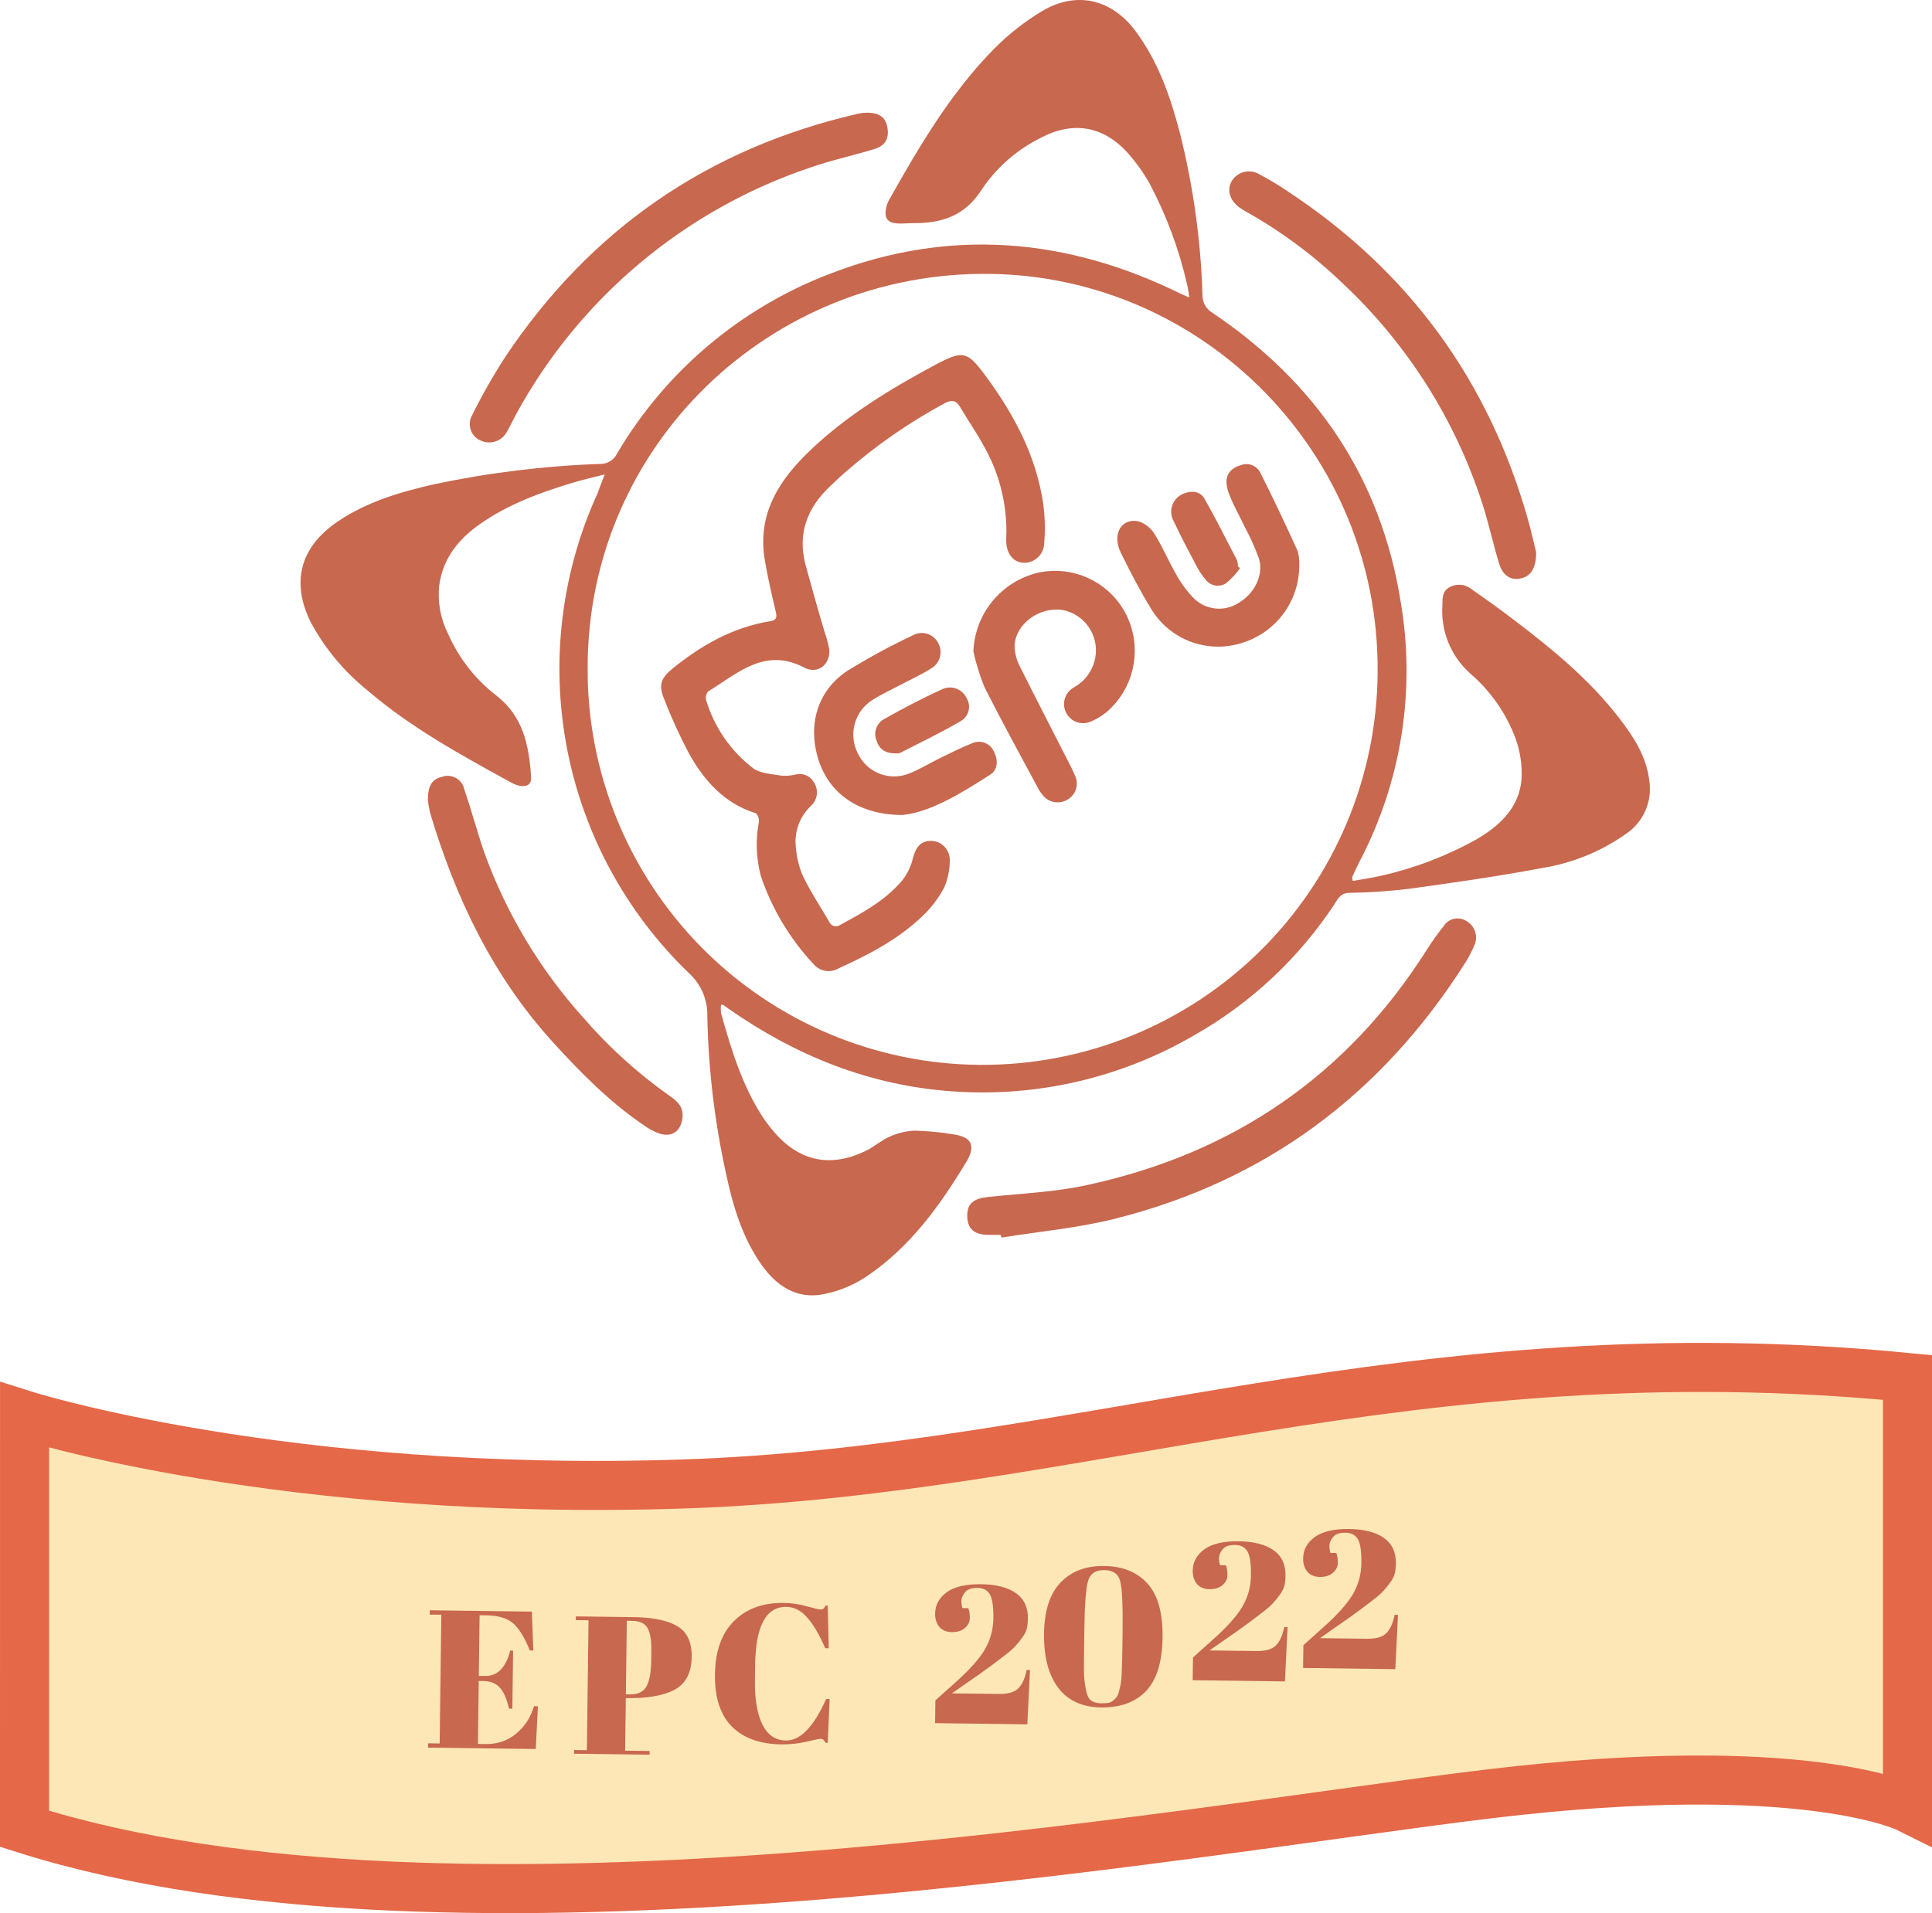<svg width="315" height="312" viewBox="0 0 315 312" fill="none" xmlns="http://www.w3.org/2000/svg">
<path d="M98.603 77.37C96.483 77.91 94.863 78.27 93.293 78.75C88.013 80.35 82.843 82.25 78.293 85.44C74.803 87.88 72.233 90.99 71.613 95.44C71.316 98.163 71.817 100.915 73.053 103.36C74.791 107.308 77.486 110.762 80.893 113.41C85.343 116.84 86.243 121.6 86.593 126.69C86.673 127.87 85.983 128.31 84.923 128.18C84.374 128.09 83.846 127.904 83.363 127.63C75.223 123.16 67.053 118.71 59.963 112.63C56.169 109.59 53.021 105.823 50.703 101.55C47.423 95.01 48.903 89.27 54.963 85.12C59.733 81.86 65.173 80.25 70.713 78.99C79.632 77.092 88.7 75.978 97.813 75.66C98.404 75.68 98.989 75.524 99.492 75.213C99.996 74.901 100.396 74.448 100.643 73.91C108.561 60.505 120.795 50.185 135.343 44.64C154.853 37.1 174.003 38.75 192.623 47.96C192.963 48.12 193.313 48.26 193.913 48.52C193.773 47.67 193.713 47.03 193.553 46.41C192.241 40.665 190.18 35.117 187.423 29.91C186.435 28.166 185.269 26.531 183.943 25.03C179.943 20.53 174.943 19.68 169.653 22.5C165.783 24.419 162.481 27.314 160.073 30.9C157.303 35.27 153.473 36.44 148.793 36.39C147.963 36.39 147.123 36.5 146.293 36.44C144.763 36.33 144.203 35.64 144.433 34.14C144.516 33.591 144.699 33.062 144.973 32.58C149.893 23.84 154.973 15.18 162.063 7.98C164.404 5.607 167.035 3.537 169.893 1.82C175.453 -1.5 181.183 -0.18 185.083 4.99C188.823 9.99 190.823 15.75 192.373 21.69C194.543 30.308 195.777 39.136 196.053 48.02C196.025 48.622 196.163 49.22 196.452 49.749C196.742 50.278 197.171 50.718 197.693 51.02C214.543 62.37 225.143 77.9 228.363 98.09C230.847 112.574 228.496 127.474 221.673 140.49C221.233 141.33 220.853 142.19 220.463 143.04C220.463 143.12 220.463 143.25 220.563 143.66C222.113 143.38 223.683 143.18 225.213 142.81C230.644 141.59 235.871 139.593 240.733 136.88C244.513 134.68 247.653 131.76 248.073 127.15C248.209 124.838 247.869 122.524 247.073 120.35C245.529 116.263 242.98 112.631 239.663 109.79C238.106 108.392 236.892 106.655 236.115 104.713C235.338 102.77 235.019 100.675 235.183 98.59C235.183 97.47 235.183 96.34 236.423 95.72C236.972 95.433 237.592 95.313 238.208 95.374C238.824 95.434 239.41 95.672 239.893 96.06C242.253 97.72 244.623 99.39 246.893 101.14C253.113 105.86 259.133 110.81 263.943 117.03C266.373 120.18 268.533 123.47 268.943 127.6C269.141 129.213 268.889 130.85 268.215 132.328C267.541 133.807 266.47 135.071 265.123 135.98C261.064 138.852 256.401 140.757 251.493 141.55C244.253 142.92 236.943 143.95 229.643 144.96C226.44 145.346 223.218 145.563 219.993 145.61C218.563 145.61 218.113 146.61 217.523 147.54C211.72 156.304 203.937 163.58 194.803 168.78C182.86 175.765 169.083 178.973 155.283 177.98C141.863 177.05 129.803 172.21 118.823 164.53L117.873 163.86C117.873 163.86 117.773 163.86 117.563 163.86C117.502 164.318 117.502 164.782 117.563 165.24C119.203 171.08 120.953 176.88 124.273 182.04C124.821 182.877 125.422 183.679 126.073 184.44C130.263 189.44 135.463 190.52 141.303 187.61C142.593 186.97 143.703 185.96 145.013 185.39C146.299 184.796 147.688 184.456 149.103 184.39C151.214 184.436 153.32 184.637 155.403 184.99C158.403 185.39 159.153 186.83 157.573 189.45C153.243 196.65 148.323 203.45 141.263 208.18C139.144 209.596 136.764 210.575 134.263 211.06C129.913 211.92 126.633 209.75 124.173 206.28C121.033 201.83 119.513 196.71 118.393 191.48C116.521 183.009 115.493 174.373 115.323 165.7C115.357 164.386 115.106 163.08 114.588 161.871C114.07 160.663 113.298 159.581 112.323 158.7C102.044 148.801 95.092 135.957 92.425 121.939C89.758 107.921 91.507 93.421 97.433 80.44C97.773 79.53 98.062 78.7 98.603 77.37ZM95.813 108.85C95.704 125.93 102.385 142.353 114.385 154.507C126.385 166.662 142.723 173.551 159.803 173.66C176.883 173.768 193.306 167.088 205.46 155.087C217.615 143.087 224.504 126.75 224.613 109.67C224.913 73.95 196.283 45.15 161.473 44.67C125.553 44.14 95.813 72.7 95.813 108.85Z" fill="#C8684E"/>
<path d="M163.163 201.38C162.493 201.38 161.823 201.38 161.163 201.38C158.833 201.38 157.713 200.38 157.703 198.29C157.693 196.2 158.783 195.44 161.223 195.19C166.683 194.62 172.223 194.4 177.563 193.19C201.173 188.01 219.703 175.35 232.683 154.81C233.516 153.497 234.42 152.232 235.393 151.02C235.58 150.722 235.824 150.465 236.112 150.262C236.399 150.06 236.724 149.916 237.067 149.84C237.41 149.764 237.765 149.756 238.111 149.818C238.457 149.88 238.787 150.01 239.083 150.2C239.718 150.555 240.207 151.123 240.463 151.804C240.719 152.485 240.726 153.234 240.483 153.92C240.029 155.052 239.467 156.137 238.803 157.16C225.233 178.49 206.323 192.59 181.803 198.75C175.803 200.27 169.463 200.83 163.283 201.83L163.163 201.38Z" fill="#C8684E"/>
<path d="M141.362 18.38C143.362 18.38 144.362 19.13 144.662 20.68C145.012 22.51 144.412 23.73 142.572 24.3C139.082 25.38 135.472 26.14 132.032 27.35C111.607 34.246 94.525 48.575 84.182 67.49C83.642 68.49 83.182 69.49 82.632 70.44C82.231 71.184 81.556 71.743 80.751 72C79.945 72.257 79.071 72.193 78.312 71.82C77.941 71.654 77.609 71.412 77.337 71.11C77.065 70.808 76.86 70.453 76.733 70.067C76.607 69.68 76.563 69.272 76.604 68.868C76.645 68.464 76.771 68.073 76.972 67.72C78.598 64.435 80.411 61.246 82.402 58.17C96.302 37.383 115.449 24.18 139.842 18.56C140.112 18.494 140.386 18.447 140.662 18.42C140.992 18.39 141.222 18.38 141.362 18.38Z" fill="#C8684E"/>
<path d="M250.463 90.08C250.463 92.75 249.523 94.08 247.743 94.37C246.303 94.63 245.013 93.84 244.433 91.95C243.433 88.67 242.713 85.28 241.653 82.02C237.218 68.344 229.387 56.016 218.893 46.19C214.193 41.674 208.941 37.769 203.263 34.57C202.923 34.38 202.583 34.18 202.263 33.96C200.553 32.84 199.963 31.03 200.813 29.54C201.267 28.792 201.999 28.255 202.848 28.047C203.697 27.839 204.595 27.977 205.343 28.43C206.965 29.287 208.537 30.235 210.053 31.27C229.753 44.27 242.723 62.08 249.133 84.75C249.683 86.72 250.123 88.72 250.463 90.08Z" fill="#C8684E"/>
<path d="M69.763 130.51C69.763 128.1 70.463 127.05 72.063 126.69C72.436 126.556 72.835 126.504 73.23 126.537C73.626 126.571 74.009 126.69 74.355 126.885C74.701 127.081 75 127.349 75.232 127.67C75.465 127.992 75.625 128.36 75.703 128.75C76.923 132.26 77.843 135.87 79.083 139.37C82.674 149.165 88.104 158.184 95.083 165.94C99.271 170.789 104.04 175.105 109.283 178.79C110.463 179.62 111.433 180.52 111.283 182.17C111.113 184.37 109.643 185.54 107.523 184.87C106.585 184.53 105.703 184.055 104.903 183.46C99.293 179.64 94.583 174.85 90.043 169.85C80.273 159.06 74.223 146.31 70.113 132.52C69.954 131.858 69.837 131.186 69.763 130.51Z" fill="#C8684E"/>
<path d="M164.092 86.56C164.076 81.701 162.802 76.929 160.392 72.71C159.232 70.56 157.812 68.55 156.582 66.44C155.912 65.29 155.202 65.14 154.022 65.76C148.193 68.908 142.735 72.702 137.752 77.07C136.942 77.76 136.192 78.51 135.422 79.23C131.612 82.77 129.972 87.02 131.352 92.17C132.352 95.8 133.352 99.41 134.432 103.03C134.769 103.966 135.027 104.93 135.202 105.91C135.432 108.32 133.362 110 131.202 108.91C124.722 105.46 120.272 109.82 115.442 112.77C115.282 112.971 115.171 113.207 115.119 113.459C115.067 113.711 115.075 113.971 115.142 114.22C116.474 118.618 119.149 122.489 122.792 125.29C124.012 126.18 125.892 126.22 127.502 126.51C128.224 126.553 128.948 126.492 129.652 126.33C130.248 126.162 130.883 126.207 131.45 126.454C132.017 126.702 132.481 127.139 132.762 127.69C133.118 128.268 133.262 128.951 133.171 129.624C133.08 130.296 132.759 130.917 132.262 131.38C131.362 132.216 130.667 133.248 130.23 134.396C129.793 135.544 129.626 136.777 129.742 138C129.851 139.66 130.24 141.289 130.892 142.82C132.132 145.41 133.732 147.82 135.192 150.31C135.258 150.478 135.362 150.63 135.496 150.752C135.63 150.874 135.79 150.964 135.964 151.014C136.138 151.064 136.321 151.074 136.5 151.042C136.678 151.01 136.847 150.937 136.992 150.83C140.692 148.83 144.372 146.83 147.092 143.59C147.942 142.514 148.543 141.264 148.852 139.93C149.312 138.11 150.192 137.1 151.852 137.13C152.641 137.152 153.391 137.476 153.949 138.033C154.506 138.591 154.83 139.341 154.852 140.13C154.882 141.721 154.568 143.3 153.932 144.76C152.997 146.526 151.773 148.125 150.312 149.49C146.392 153.21 141.652 155.69 136.772 157.9C136.122 158.297 135.351 158.45 134.598 158.331C133.845 158.212 133.159 157.828 132.662 157.25C128.809 153.135 125.877 148.247 124.062 142.91C123.277 140.003 123.167 136.955 123.742 134C123.802 133.56 123.502 132.72 123.192 132.62C118.062 131 114.782 127.28 112.302 122.82C110.775 119.925 109.419 116.943 108.242 113.89C107.352 111.7 107.782 110.57 109.602 109.08C114.322 105.23 119.492 102.29 125.602 101.3C126.602 101.14 126.702 100.68 126.492 99.79C125.832 96.98 125.172 94.17 124.692 91.33C123.412 83.72 127.112 78.15 132.302 73.25C138.222 67.67 145.102 63.47 152.222 59.64C157.092 57.02 157.672 57.15 160.942 61.64C165.462 67.81 168.942 74.46 170.092 82.13C170.376 84.268 170.429 86.43 170.252 88.58C170.245 89.014 170.15 89.442 169.975 89.839C169.799 90.237 169.546 90.595 169.231 90.893C168.915 91.191 168.543 91.423 168.136 91.575C167.729 91.728 167.296 91.797 166.862 91.78C165.142 91.67 164.072 90.28 164.052 88.1L164.092 86.56Z" fill="#C8684E"/>
<path d="M158.703 106.259C158.811 103.251 159.906 100.362 161.817 98.036C163.729 95.711 166.352 94.078 169.283 93.389C172.135 92.775 175.111 93.138 177.733 94.421C180.354 95.703 182.467 97.83 183.733 100.459C184.986 103.087 185.333 106.056 184.719 108.902C184.106 111.748 182.567 114.311 180.343 116.189C179.608 116.784 178.793 117.272 177.923 117.639C177.193 117.984 176.358 118.032 175.594 117.773C174.829 117.513 174.196 116.966 173.827 116.248C173.458 115.53 173.383 114.697 173.618 113.925C173.852 113.153 174.377 112.502 175.083 112.109C176.009 111.597 176.808 110.88 177.417 110.014C178.027 109.148 178.432 108.155 178.603 107.109C178.876 105.393 178.471 103.639 177.475 102.215C176.479 100.791 174.968 99.811 173.263 99.48C169.543 98.9 165.633 101.669 165.423 105.229C165.428 106.447 165.73 107.645 166.303 108.719C168.923 113.989 171.653 119.209 174.303 124.449C174.672 125.135 175.006 125.839 175.303 126.559C175.601 127.222 175.649 127.97 175.438 128.666C175.226 129.361 174.77 129.956 174.153 130.339C173.518 130.758 172.752 130.93 172 130.821C171.248 130.712 170.562 130.331 170.073 129.749C169.712 129.328 169.403 128.865 169.153 128.369C166.243 122.939 163.273 117.539 160.503 112.039C159.747 110.165 159.145 108.232 158.703 106.259Z" fill="#C8684E"/>
<path d="M147.152 132.91C139.992 132.91 135.212 129.37 133.472 123.98C131.622 118.27 133.252 112.63 138.162 109.4C141.607 107.27 145.17 105.337 148.832 103.61C149.187 103.411 149.578 103.287 149.981 103.244C150.385 103.201 150.793 103.241 151.181 103.361C151.569 103.481 151.929 103.678 152.239 103.94C152.548 104.203 152.801 104.526 152.982 104.89C153.175 105.247 153.295 105.638 153.336 106.042C153.377 106.445 153.338 106.853 153.221 107.241C153.104 107.63 152.911 107.991 152.654 108.305C152.397 108.619 152.08 108.878 151.722 109.07C150.162 110.07 148.492 110.8 146.872 111.66C145.252 112.52 143.672 113.23 142.182 114.19C140.788 115.089 139.778 116.474 139.349 118.077C138.921 119.679 139.103 121.384 139.862 122.86C140.566 124.363 141.816 125.542 143.358 126.156C144.899 126.771 146.617 126.776 148.162 126.17C149.962 125.48 151.632 124.43 153.372 123.58C155.112 122.73 156.752 121.9 158.502 121.21C158.823 121.062 159.17 120.979 159.522 120.968C159.875 120.956 160.227 121.014 160.556 121.14C160.886 121.266 161.187 121.456 161.443 121.7C161.698 121.944 161.902 122.236 162.042 122.56C162.762 123.9 162.722 125.56 161.432 126.34C156.582 129.47 151.632 132.46 147.152 132.91Z" fill="#C8684E"/>
<path d="M211.833 92.1C211.867 94.98 210.955 97.792 209.237 100.104C207.519 102.416 205.09 104.101 202.323 104.9C199.641 105.722 196.763 105.635 194.135 104.653C191.508 103.671 189.278 101.849 187.793 99.47C185.943 96.47 184.283 93.29 182.723 90.09C181.323 87.21 182.723 84.56 185.473 84.98C186.612 85.298 187.59 86.033 188.213 87.04C189.543 89.14 190.503 91.48 191.753 93.64C192.517 95.051 193.469 96.353 194.583 97.51C195.528 98.475 196.779 99.084 198.123 99.231C199.466 99.379 200.82 99.057 201.953 98.32C204.533 96.81 206.043 93.82 205.273 91.13C204.646 89.37 203.883 87.662 202.993 86.02C202.143 84.21 201.123 82.47 200.413 80.61C199.413 78.01 200.153 76.5 202.343 75.85C202.926 75.629 203.572 75.634 204.152 75.863C204.733 76.092 205.207 76.53 205.483 77.09C207.613 81.29 209.613 85.55 211.563 89.83C211.785 90.565 211.876 91.333 211.833 92.1Z" fill="#C8684E"/>
<path d="M146.353 122.85C144.353 122.96 143.353 122.17 142.913 120.78C142.65 120.148 142.629 119.442 142.854 118.797C143.079 118.151 143.534 117.611 144.133 117.28C147.213 115.53 150.363 113.88 153.593 112.41C153.948 112.24 154.334 112.142 154.728 112.122C155.122 112.101 155.515 112.159 155.887 112.291C156.258 112.422 156.6 112.626 156.893 112.89C157.185 113.154 157.423 113.474 157.593 113.83C157.786 114.142 157.913 114.491 157.968 114.854C158.022 115.218 158.002 115.589 157.908 115.944C157.815 116.3 157.65 116.632 157.424 116.922C157.197 117.212 156.915 117.452 156.593 117.63C153.393 119.5 150.043 121.1 146.743 122.79C146.543 122.91 146.223 122.86 146.353 122.85Z" fill="#C8684E"/>
<path d="M202.182 92.67C201.523 93.59 200.747 94.421 199.872 95.14C199.343 95.471 198.708 95.59 198.094 95.473C197.48 95.356 196.933 95.012 196.562 94.51C195.952 93.79 195.428 93.002 195.002 92.16C193.762 89.81 192.512 87.45 191.382 85.04C191.153 84.642 191.012 84.199 190.97 83.742C190.928 83.284 190.987 82.823 191.141 82.39C191.295 81.957 191.541 81.563 191.863 81.235C192.184 80.907 192.573 80.653 193.002 80.49C194.342 79.96 195.692 80.1 196.402 81.36C198.262 84.63 199.952 88.01 201.682 91.36C201.786 91.683 201.836 92.021 201.832 92.36L202.182 92.67Z" fill="#C8684E"/>
<path d="M4.007 230.775C4.007 230.775 46.253 244.184 111.431 242.01C176.61 239.835 229.955 216.74 311 224.64V294.815C311 294.815 294.137 286.401 243.013 292.522C191.889 298.643 73.966 320.453 4 298.247L4.007 230.775Z" fill="#FDE7B6"/>
<path d="M4.007 230.775C4.007 230.775 46.253 244.184 111.431 242.01C176.61 239.835 229.955 216.74 311 224.64V294.815C311 294.815 294.137 286.401 243.013 292.522C191.889 298.643 73.966 320.453 4 298.247L4.007 230.775Z" stroke="#E56848" stroke-width="8" stroke-miterlimit="10"/>
<path d="M70.077 262.608L86.716 262.823L86.954 269.162L86.378 269.155C85.51 266.989 84.59 265.505 83.619 264.703C82.649 263.88 81.214 263.456 79.315 263.431L78.195 263.417L78.068 273.304L79.156 273.318C80.158 273.331 81.006 272.968 81.698 272.231C82.391 271.471 82.884 270.454 83.177 269.177L83.657 269.184L83.535 278.655L82.991 278.648C82.628 277.043 82.12 275.895 81.468 275.204C80.836 274.513 79.956 274.16 78.825 274.146L78.057 274.136L77.924 284.407L79.14 284.423C81.103 284.448 82.774 283.883 84.155 282.727C85.556 281.572 86.525 280.08 87.061 278.252L87.701 278.261L87.355 285.233L69.788 285.006L69.797 284.302L71.685 284.326L71.956 263.336L70.068 263.312L70.077 262.608Z" fill="#C8684E"/>
<path d="M93.885 263.605L103.293 263.727C106.514 263.768 108.907 264.269 110.474 265.228C112.04 266.165 112.808 267.829 112.777 270.218C112.743 272.863 111.76 274.674 109.827 275.652C108.023 276.546 105.511 276.972 102.29 276.931L102.034 276.928L101.923 285.503L105.923 285.555L105.915 286.162L93.596 286.003L93.604 285.395L95.684 285.422L95.957 264.24L93.877 264.213L93.885 263.605ZM102.197 264.321L102.042 276.32L102.714 276.328C103.994 276.345 104.885 275.919 105.386 275.051C105.888 274.182 106.152 272.767 106.177 270.805L106.197 269.269C106.221 267.456 106.002 266.183 105.542 265.452C105.104 264.721 104.277 264.347 103.061 264.332L102.197 264.321Z" fill="#C8684E"/>
<path d="M128.201 262.052C124.894 262.01 123.2 265.177 123.117 271.555L123.085 274.083C123.046 277.112 123.452 279.496 124.304 281.236C125.157 282.953 126.437 283.823 128.143 283.845C130.49 283.876 132.674 281.621 134.695 277.081L135.271 277.089L134.955 284.221L134.603 284.217C134.478 283.981 134.363 283.819 134.257 283.732C134.152 283.624 133.993 283.569 133.779 283.566C133.587 283.564 132.817 283.724 131.469 284.048C130.121 284.351 128.753 284.493 127.367 284.475C123.89 284.431 121.204 283.457 119.308 281.555C117.434 279.653 116.521 276.825 116.569 273.071C116.618 269.295 117.648 266.396 119.658 264.374C121.689 262.352 124.39 261.363 127.761 261.407C129.062 261.423 130.329 261.61 131.562 261.968C132.816 262.304 133.55 262.473 133.764 262.476C133.977 262.479 134.137 262.438 134.245 262.354C134.353 262.249 134.473 262.08 134.604 261.847L134.956 261.852L135.122 268.798L134.546 268.791C133.614 266.624 132.643 264.969 131.634 263.825C130.646 262.66 129.502 262.069 128.201 262.052Z" fill="#C8684E"/>
<path d="M152.467 263.157C152.485 261.728 153.119 260.563 154.368 259.661C155.617 258.76 157.479 258.325 159.953 258.357C162.428 258.389 164.32 258.873 165.631 259.807C166.963 260.741 167.617 262.126 167.593 263.961C167.586 264.558 167.525 265.101 167.412 265.59C167.3 266.058 167.048 266.556 166.657 267.085C166.288 267.592 165.919 268.046 165.551 268.447C165.205 268.847 164.601 269.373 163.739 270.023C162.446 271.031 161.089 272.037 159.668 273.043C158.247 274.027 157.418 274.603 157.181 274.771L155.211 276.154L162.89 276.253C164.362 276.272 165.412 275.965 166.038 275.333C166.665 274.701 167.116 273.705 167.389 272.343L167.933 272.35L167.499 281.209L152.46 281.015L152.508 277.303L155.778 274.369C158.001 272.392 159.581 270.631 160.519 269.086C161.456 267.519 161.937 265.797 161.962 263.92C161.986 262.021 161.8 260.728 161.404 260.04C161.007 259.331 160.329 258.97 159.369 258.958C158.409 258.946 157.734 259.182 157.344 259.668C156.954 260.153 156.756 260.62 156.75 261.068C156.744 261.516 156.803 261.912 156.927 262.255L157.887 262.267C158.051 262.717 158.13 263.262 158.121 263.902C158.113 264.521 157.84 265.061 157.3 265.524C156.761 265.965 156.055 266.18 155.18 266.168C154.305 266.157 153.626 265.871 153.143 265.31C152.681 264.728 152.456 264.01 152.467 263.157Z" fill="#C8684E"/>
<path d="M179.543 278.452C176.45 278.412 174.106 277.336 172.512 275.225C170.939 273.114 170.177 270.181 170.226 266.427C170.274 262.672 171.174 259.889 172.926 258.077C174.677 256.243 177.047 255.346 180.033 255.384C183.041 255.423 185.386 256.371 187.069 258.227C188.773 260.084 189.599 263.018 189.547 267.028C189.496 271.038 188.594 273.96 186.842 275.794C185.09 277.606 182.657 278.492 179.543 278.452ZM176.796 265.679L176.759 268.527C176.732 270.596 176.724 272.058 176.734 272.911C176.766 273.765 176.872 274.652 177.052 275.571C177.232 276.491 177.534 277.092 177.957 277.375C178.38 277.637 178.88 277.771 179.456 277.779C180.032 277.786 180.459 277.76 180.737 277.699C181.036 277.639 181.294 277.514 181.51 277.325C181.747 277.115 181.942 276.915 182.094 276.725C182.246 276.513 182.367 276.195 182.458 275.769C182.57 275.344 182.661 274.951 182.729 274.589C182.798 274.227 182.847 273.694 182.878 272.99C182.938 271.626 182.977 270.25 182.995 268.864L183.032 266.048C183.086 261.867 182.96 259.166 182.656 257.946C182.373 256.705 181.507 256.075 180.056 256.057C178.606 256.038 177.712 256.656 177.376 257.91C177.04 259.165 176.846 261.754 176.796 265.679Z" fill="#C8684E"/>
<path d="M194.467 256.157C194.485 254.728 195.119 253.563 196.368 252.661C197.617 251.76 199.479 251.325 201.953 251.357C204.428 251.389 206.32 251.873 207.631 252.807C208.963 253.741 209.617 255.126 209.593 256.961C209.586 257.558 209.525 258.101 209.412 258.59C209.3 259.058 209.048 259.556 208.657 260.085C208.288 260.592 207.919 261.046 207.551 261.447C207.205 261.847 206.601 262.373 205.739 263.023C204.446 264.031 203.089 265.037 201.668 266.043C200.247 267.027 199.418 267.603 199.181 267.771L197.211 269.154L204.89 269.253C206.362 269.272 207.412 268.965 208.038 268.333C208.665 267.701 209.116 266.705 209.389 265.343L209.933 265.35L209.499 274.209L194.46 274.015L194.508 270.303L197.778 267.369C200.001 265.392 201.581 263.631 202.519 262.086C203.456 260.519 203.937 258.797 203.962 256.92C203.986 255.021 203.8 253.728 203.404 253.04C203.007 252.331 202.329 251.97 201.369 251.958C200.409 251.946 199.734 252.182 199.344 252.668C198.954 253.153 198.756 253.62 198.75 254.068C198.744 254.516 198.803 254.912 198.927 255.255L199.887 255.267C200.051 255.717 200.13 256.262 200.121 256.902C200.113 257.521 199.84 258.061 199.3 258.524C198.761 258.965 198.055 259.18 197.18 259.168C196.305 259.157 195.626 258.871 195.143 258.31C194.681 257.728 194.456 257.01 194.467 256.157Z" fill="#C8684E"/>
<path d="M212.467 254.157C212.485 252.728 213.119 251.563 214.368 250.661C215.617 249.76 217.479 249.325 219.953 249.357C222.428 249.389 224.32 249.873 225.631 250.807C226.963 251.741 227.617 253.126 227.593 254.961C227.586 255.558 227.525 256.101 227.412 256.59C227.3 257.058 227.048 257.556 226.657 258.085C226.288 258.592 225.919 259.046 225.551 259.447C225.205 259.847 224.601 260.373 223.739 261.023C222.446 262.031 221.089 263.037 219.668 264.043C218.247 265.027 217.418 265.603 217.181 265.771L215.211 267.154L222.89 267.253C224.362 267.272 225.412 266.965 226.038 266.333C226.665 265.701 227.116 264.705 227.389 263.343L227.933 263.35L227.499 272.209L212.46 272.015L212.508 268.303L215.778 265.369C218.001 263.392 219.581 261.631 220.519 260.086C221.456 258.519 221.937 256.797 221.962 254.92C221.986 253.021 221.8 251.728 221.404 251.04C221.007 250.331 220.329 249.97 219.369 249.958C218.409 249.946 217.734 250.182 217.344 250.668C216.954 251.153 216.756 251.62 216.75 252.068C216.744 252.516 216.803 252.912 216.927 253.255L217.887 253.267C218.051 253.717 218.13 254.262 218.121 254.902C218.113 255.521 217.84 256.061 217.3 256.524C216.761 256.965 216.055 257.18 215.18 257.168C214.305 257.157 213.626 256.871 213.143 256.31C212.681 255.728 212.456 255.01 212.467 254.157Z" fill="#C8684E"/>
</svg>

